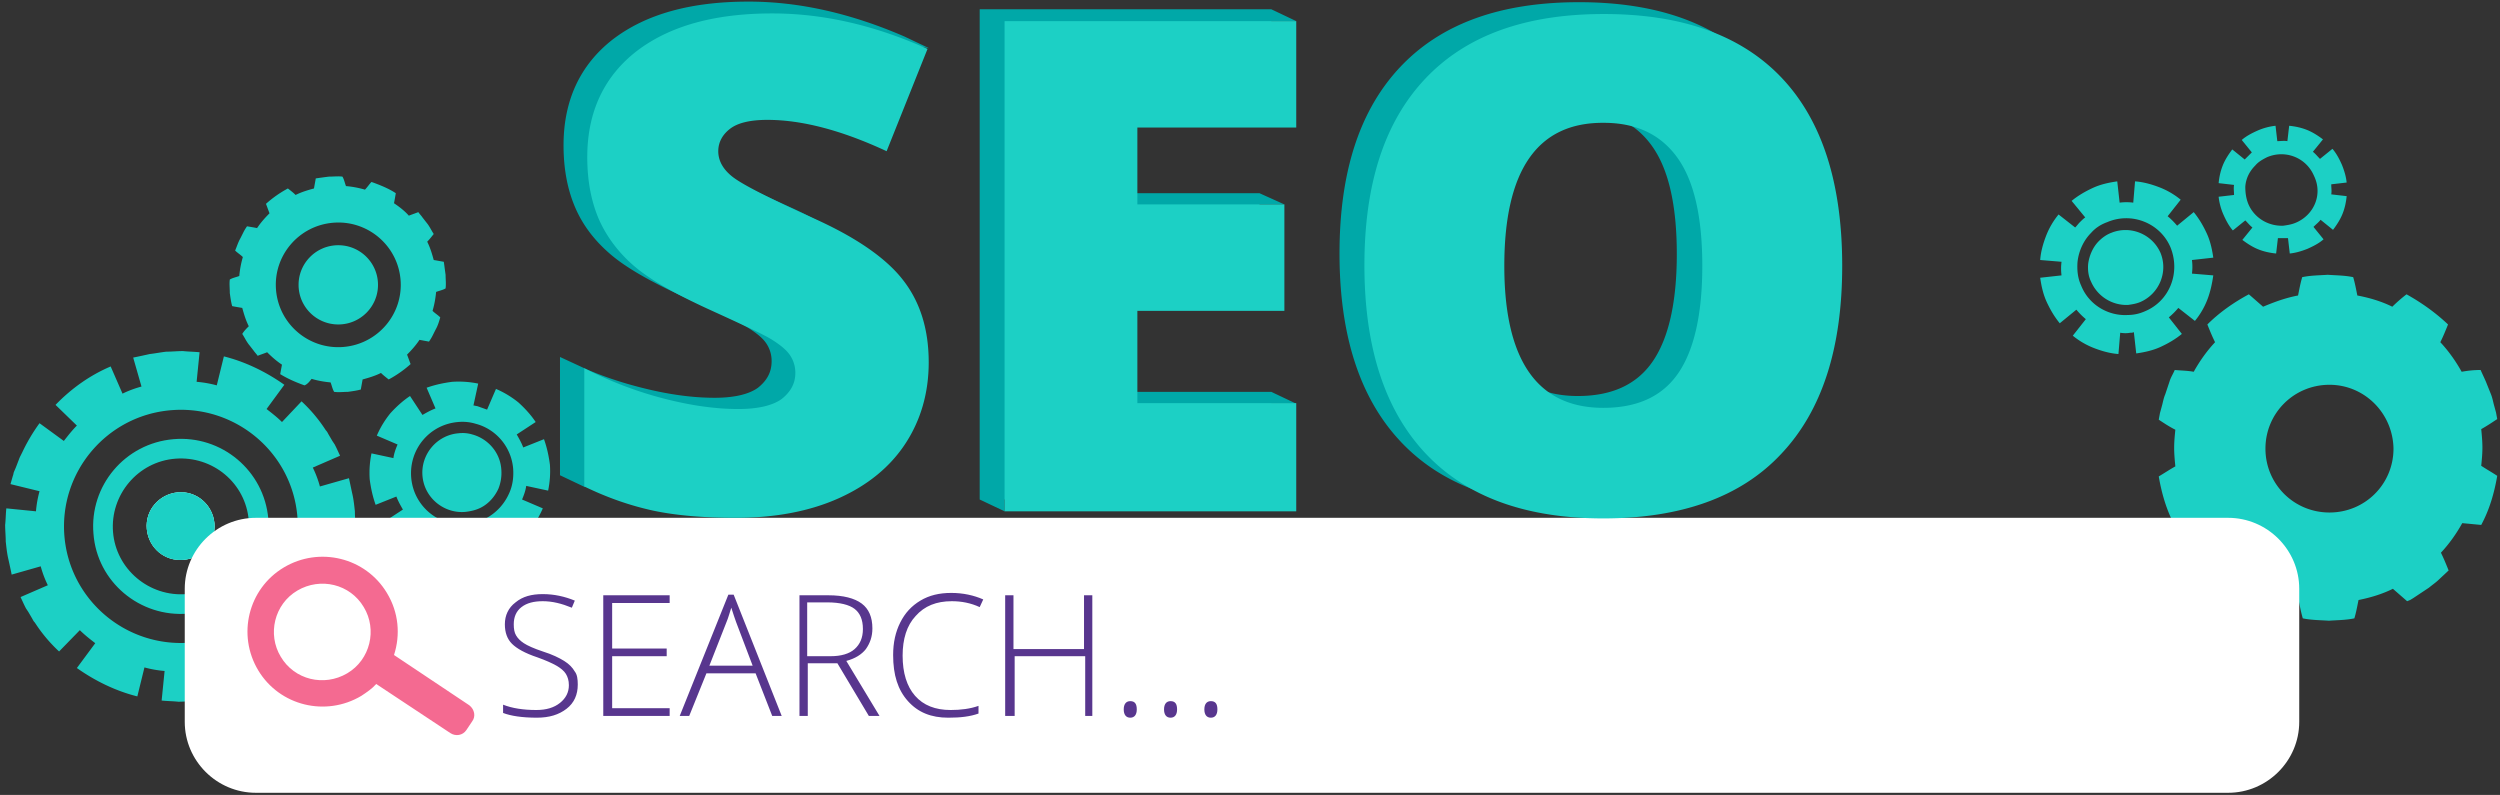 <svg width="456" height="145" fill="none" xmlns="http://www.w3.org/2000/svg"><rect width="100%" height="100%" fill="#333333" stroke="none"/><path d="M79.437 74.498c-.865.324-1.622.755-2.379 1.186l-2.27-3.451c-1.298.863-2.487 1.941-3.569 3.128a17.286 17.286 0 0 0-2.486 4.098l3.784 1.618c-.324.755-.649 1.618-.757 2.481l-4-.863a17.56 17.56 0 0 0-.325 4.746c.216 1.618.54 3.128 1.081 4.638l3.785-1.51c.324.863.757 1.618 1.19 2.373l-3.46 2.265c.864 1.294 1.945 2.48 3.135 3.559 1.19.97 2.595 1.833 4.108 2.481l1.622-3.775c.757.323 1.622.647 2.487.755l-.865 3.99a17.67 17.67 0 0 0 4.758.324c1.621-.216 3.135-.539 4.65-1.079l-1.515-3.775a4 4 0 0 0 1.19-.539 9.413 9.413 0 0 0 1.08-.647l2.272 3.451c1.297-.862 2.486-1.941 3.568-3.127a17.288 17.288 0 0 0 2.486-4.1l-3.784-1.617c.325-.755.649-1.618.757-2.48l4 .862c.325-1.618.433-3.128.325-4.745-.216-1.618-.54-3.128-1.081-4.638l-3.785 1.51c-.324-.863-.756-1.618-1.189-2.373l3.46-2.265c-.865-1.295-1.946-2.481-3.136-3.56a17.347 17.347 0 0 0-4.108-2.48l-1.622 3.775c-.649-.216-1.19-.432-1.838-.647-.217 0-.433-.108-.65-.108l.866-3.991a17.686 17.686 0 0 0-4.758-.324c-1.621.216-3.135.54-4.649 1.079l1.622 3.775zm4.109 2.48a8.331 8.331 0 0 1 3.243.324c3.677.971 6.488 4.207 6.812 8.197.108 1.618-.108 3.128-.757 4.53a9.552 9.552 0 0 1-4.216 4.53c-1.082.54-2.271.971-3.569 1.079-5.081.431-9.623-3.344-10.055-8.52-.433-5.178 3.352-9.708 8.542-10.14z" fill="#1CD0C5"/><path d="M83.653 79.028c-4 .324-6.92 3.883-6.595 7.766.324 3.99 3.892 6.903 7.785 6.58.973-.109 1.946-.324 2.811-.756 1.514-.755 2.595-2.05 3.244-3.451a7.722 7.722 0 0 0 .54-3.56c-.216-3.127-2.486-5.608-5.298-6.363a6.135 6.135 0 0 0-2.487-.216zm-21.95-19.846c4.001 0 7.245-3.235 7.245-7.226s-3.244-7.227-7.245-7.227c-4 0-7.244 3.236-7.244 7.227s3.243 7.226 7.244 7.226z" fill="#1CD0C5"/><path d="M56.838 69.105c1.082.324 2.271.54 3.46.647.217.54.325 1.187.65 1.726.864.108 1.621 0 2.486 0 .757-.108 1.622-.216 2.379-.432.108-.647.216-1.186.324-1.833 1.19-.324 2.27-.647 3.352-1.187.433.432.865.755 1.406 1.187a20.523 20.523 0 0 0 4-2.804c-.216-.54-.432-1.187-.648-1.726.865-.863 1.621-1.726 2.27-2.697.54.108 1.19.216 1.73.324.216-.324.433-.647.649-1.079l.54-1.078c.433-.755.65-1.51.866-2.265-.433-.432-.974-.755-1.406-1.187.324-1.078.54-2.265.649-3.451.54-.216 1.19-.324 1.73-.647.108-.863 0-1.618 0-2.48-.108-.756-.217-1.619-.325-2.374-.648-.108-1.19-.215-1.838-.323-.324-1.187-.649-2.265-1.19-3.344.433-.431.758-.863 1.19-1.402-.432-.647-.757-1.402-1.297-2.05l-.757-.97c-.216-.324-.54-.647-.757-.97-.54.215-1.19.43-1.73.646-.757-.862-1.73-1.617-2.703-2.265a61.33 61.33 0 0 0 .324-1.833c-1.297-.863-2.92-1.51-4.433-2.05-.432.432-.757.971-1.19 1.403a17.844 17.844 0 0 0-3.46-.647c-.216-.54-.324-1.187-.648-1.726-.757-.108-1.622 0-2.487 0-.865.108-1.622.216-2.379.323-.108.648-.216 1.187-.324 1.834-1.19.324-2.27.647-3.352 1.186-.432-.431-.865-.755-1.406-1.186a20.522 20.522 0 0 0-4 2.804c.216.54.432 1.187.649 1.726-.865.863-1.622 1.726-2.271 2.696-.54-.107-1.19-.215-1.838-.323-.216.323-.433.647-.649 1.078l-.54 1.079c-.433.755-.65 1.51-.974 2.265.433.431.973.755 1.406 1.186a17.73 17.73 0 0 0-.649 3.452c-.54.216-1.19.323-1.73.647-.108.755 0 1.618 0 2.48.108.756.216 1.618.433 2.373.54.108 1.189.216 1.838.324.324 1.187.649 2.265 1.19 3.344-.433.431-.866.863-1.19 1.402.432.647.757 1.402 1.297 2.05l.757.97c.216.323.54.647.757.97.54-.215 1.19-.43 1.73-.647.865.863 1.73 1.618 2.703 2.265-.108.54-.216 1.187-.324 1.726 1.405.863 2.92 1.51 4.433 2.05.54-.216.865-.648 1.297-1.187zm-6.487-16.179c-.54-6.255 4.109-11.756 10.38-12.295 6.271-.54 11.786 4.098 12.326 10.354.54 6.256-4.109 11.756-10.38 12.296-6.271.539-11.785-4.099-12.326-10.355zM14.02 121.847c3.352 2.373 7.137 4.207 11.03 5.177l1.297-5.285c1.19.324 2.379.54 3.676.647l-.54 5.393c.973.108 2.054.108 3.027.216.973 0 2.054-.108 3.028-.108.973-.108 2.054-.216 3.027-.431.973-.216 1.946-.432 3.028-.647l-1.514-5.285a18.987 18.987 0 0 0 3.46-1.295l2.162 4.962c3.785-1.618 7.245-3.991 10.056-7.011l-3.893-3.775c.865-.863 1.622-1.834 2.38-2.804l4.432 3.235a32.38 32.38 0 0 0 3.136-5.285l.324-.647c.108-.215.216-.431.325-.755l.54-1.402.217-.755c.108-.216.108-.539.216-.755l.432-1.51-5.298-1.294c.325-1.187.54-2.373.649-3.667l5.406.539c.108-.97.108-2.05.216-3.02 0-.97-.108-2.05-.108-3.02-.108-.97-.216-2.05-.432-3.02-.217-.97-.433-2.05-.649-3.02l-5.298 1.51a18.903 18.903 0 0 0-1.298-3.451l4.974-2.158-.649-1.402-.324-.647-.432-.647-.757-1.294c-.108-.216-.217-.432-.433-.647l-.432-.648A27.452 27.452 0 0 0 55 73.204l-3.568 3.775c-.865-.863-1.838-1.618-2.811-2.373l3.243-4.422c-3.351-2.373-7.136-4.207-11.028-5.178l-1.298 5.285a20.138 20.138 0 0 0-3.676-.647l.54-5.393c-1.08-.108-2.054-.108-3.027-.215-.973 0-2.054.108-3.027.108-.974.107-2.055.323-3.028.43-.973.217-1.946.432-3.027.648l1.513 5.285c-1.19.324-2.379.755-3.46 1.294l-2.162-4.961c-3.785 1.618-7.137 3.99-10.056 7.01l3.893 3.776c-.865.862-1.622 1.833-2.38 2.804L7.21 77.194a32.433 32.433 0 0 0-3.136 5.285l-.324.647a5.25 5.25 0 0 0-.325.755l-.54 1.403-.325.754c-.108.216-.108.54-.216.755l-.432 1.51 5.298 1.295a19.99 19.99 0 0 0-.649 3.667l-5.406-.54c-.108.971-.108 2.05-.216 3.02 0 .971.108 2.05.108 3.02.108.971.216 2.05.432 3.021.216.97.433 1.941.649 3.02l5.298-1.51a18.89 18.89 0 0 0 1.298 3.451l-4.974 2.157.649 1.402.324.648.432.647.757 1.294c.108.216.217.431.433.647l.432.647a27.434 27.434 0 0 0 4 4.638l3.785-3.883c.865.863 1.838 1.618 2.811 2.373l-3.351 4.53zm-2.27-24.052c-.973-11.649 7.677-22.003 19.462-22.974 11.678-.97 22.058 7.658 23.031 19.415.973 11.648-7.677 22.002-19.462 22.973-11.786.971-22.058-7.765-23.031-19.414z" fill="#1CD0C5"/><path d="M34.348 111.924c8.867-.755 15.354-8.521 14.597-17.257-.757-8.844-8.542-15.316-17.3-14.56-8.866.754-15.354 8.52-14.597 17.256.65 8.737 8.434 15.316 17.3 14.561zM20.616 97.04c-.54-6.795 4.542-12.835 11.354-13.374 6.811-.54 12.866 4.422 13.407 11.325.54 6.795-4.433 12.835-11.353 13.374-6.812.539-12.867-4.53-13.408-11.325z" fill="#1CD0C5"/><path d="M33.483 102.109c-3.46.324-6.38-2.265-6.704-5.608-.324-3.452 2.271-6.364 5.623-6.688 3.46-.323 6.38 2.266 6.704 5.61.324 3.45-2.271 6.47-5.623 6.686z" fill="#96EADC"/><path d="M26.78 96.5c-.325-3.45 2.27-6.363 5.622-6.686 3.46-.324 6.38 2.265 6.704 5.608.324 3.452-2.271 6.364-5.623 6.687-3.46.324-6.38-2.157-6.704-5.608z" fill="#96EADC"/><path d="M26.78 96.5c-.325-3.45 2.27-6.363 5.622-6.686 3.46-.324 6.38 2.265 6.704 5.608.324 3.452-2.271 6.364-5.623 6.687-3.46.324-6.38-2.157-6.704-5.608zm377.356 4.423c-.541 1.078-.973 2.157-1.406 3.236l1.73 1.617c.541.54 1.19.971 1.838 1.402l.973.648.974.647.973.647.54.324.541.215a27.835 27.835 0 0 0 2.595-2.265c1.946.971 4.109 1.618 6.379 2.05.217 1.078.433 2.265.757 3.343 1.514.324 3.136.324 4.758.432 1.513-.108 3.135-.108 4.649-.432.324-1.078.541-2.265.757-3.343 2.162-.432 4.325-1.079 6.271-2.05l2.595 2.265.541-.215.54-.324.974-.647.973-.647.973-.648c.649-.539 1.297-.97 1.838-1.509l1.73-1.618c-.433-1.079-.865-2.157-1.406-3.236 1.514-1.618 2.812-3.451 3.893-5.393 1.189.108 2.27.216 3.46.324 1.514-2.805 2.379-5.825 2.919-8.953-.973-.647-1.946-1.186-2.919-1.833.108-1.079.216-2.157.216-3.344 0-1.078-.108-2.265-.216-3.343.973-.54 1.946-1.187 2.919-1.834l-.216-1.186-.324-1.187c-.217-.755-.325-1.51-.649-2.265l-.865-2.157c-.325-.755-.649-1.402-.973-2.157-1.19 0-2.271.108-3.46.324-1.082-1.942-2.379-3.775-3.893-5.393.541-1.079.973-2.157 1.406-3.236-2.271-2.157-4.866-3.99-7.569-5.5a27.82 27.82 0 0 0-2.595 2.264c-1.946-.97-4.109-1.617-6.379-2.049-.217-1.078-.433-2.265-.757-3.343-1.514-.324-3.136-.324-4.65-.432-1.621.108-3.135.108-4.649.431-.324 1.08-.541 2.266-.757 3.344-2.27.431-4.325 1.187-6.379 2.05l-2.595-2.266c-2.811 1.51-5.406 3.344-7.569 5.501.433 1.079.865 2.157 1.406 3.236-1.514 1.618-2.812 3.451-3.893 5.393-1.189-.216-2.27-.216-3.46-.324-.324.755-.757 1.402-.973 2.157l-.757 2.265c-.324.755-.432 1.51-.649 2.265l-.324 1.187-.216 1.186c.973.647 1.946 1.294 3.027 1.834-.108 1.078-.216 2.157-.216 3.343 0 1.079.108 2.265.216 3.344-.973.54-1.946 1.186-3.027 1.833.54 3.128 1.405 6.148 2.919 8.953 1.19 0 2.271-.108 3.46-.324 1.19 1.941 2.487 3.775 4.001 5.393zm32.437-19.09c0 6.47-5.19 11.648-11.677 11.648-6.488 0-11.678-5.177-11.678-11.649 0-6.471 5.19-11.648 11.678-11.648 6.379 0 11.569 5.177 11.677 11.648zm-40.979-23.945a13.072 13.072 0 0 0 1.73-1.726l3.028 2.373a14.06 14.06 0 0 0 2.27-3.883c.541-1.402.865-2.912 1.081-4.422l-3.892-.324a9.537 9.537 0 0 0 0-2.48l3.892-.432c-.216-1.51-.54-3.02-1.189-4.422-.649-1.402-1.406-2.696-2.379-3.883l-3.027 2.48c-.541-.646-1.19-1.293-1.73-1.725l2.379-3.02a14.133 14.133 0 0 0-3.893-2.265c-1.406-.54-2.919-.97-4.433-1.078l-.324 3.882a9.603 9.603 0 0 0-2.487 0l-.433-3.882c-1.514.215-3.027.539-4.433 1.186-1.406.647-2.703 1.402-3.892 2.373l2.486 3.02c-.324.216-.648.54-.973.863-.324.323-.54.647-.865.97l-3.027-2.372a14.089 14.089 0 0 0-2.271 3.882c-.541 1.403-.973 2.913-1.081 4.423l3.892.323a9.537 9.537 0 0 0 0 2.48l-3.892.432c.216 1.51.541 3.02 1.189 4.422.649 1.403 1.406 2.697 2.379 3.883l3.028-2.48c.54.647 1.189 1.294 1.73 1.725l-2.379 3.02a14.128 14.128 0 0 0 3.892 2.265c1.406.54 2.92.971 4.433 1.079l.325-3.883c.649.108 1.297.108 1.838 0 .216 0 .432 0 .649-.108l.432 3.883c1.514-.216 3.028-.54 4.433-1.186 1.406-.648 2.703-1.403 3.893-2.373l-2.379-3.02zm-4.433-1.079a7.646 7.646 0 0 1-3.028.647c-3.568.216-7.136-1.833-8.541-5.393-.649-1.402-.757-2.912-.649-4.314.216-1.941 1.081-3.883 2.487-5.285.757-.863 1.73-1.51 2.919-1.941 4.541-1.942 9.731.215 11.569 4.638 1.839 4.637-.216 9.815-4.757 11.648z" fill="#1CD0C5"/><path d="M390.404 55.083c3.46-1.51 5.082-5.5 3.676-8.952-1.513-3.451-5.514-5.069-8.974-3.667-.865.324-1.622.863-2.271 1.51-1.081 1.079-1.73 2.589-1.946 4.099-.108 1.078 0 2.265.541 3.343a7.055 7.055 0 0 0 6.704 4.207c.756-.108 1.513-.216 2.27-.54zm31.574-13.697c.432-.432.973-.863 1.297-1.295l2.271 1.834c.649-.863 1.297-1.834 1.73-2.912.432-1.079.649-2.157.757-3.236l-2.812-.324c.109-.647 0-1.186 0-1.833l2.812-.324c-.108-1.078-.433-2.157-.865-3.235-.433-.971-.973-2.05-1.73-2.913l-2.271 1.834c-.432-.431-.865-.97-1.297-1.294l1.838-2.265c-.865-.647-1.838-1.295-2.92-1.726-1.081-.431-2.162-.647-3.243-.755l-.325 2.804c-.649-.108-1.189 0-1.838 0l-.324-2.804a11.087 11.087 0 0 0-3.244.863c-.973.431-2.054.97-2.919 1.726l1.838 2.265c-.217.215-.433.43-.649.647l-.649.647-2.27-1.834c-.649.863-1.298 1.834-1.73 2.912-.433 1.079-.649 2.157-.757 3.236l2.811.324c-.108.647 0 1.186 0 1.833l-2.811.324c.108 1.078.432 2.265.865 3.236.432.97.973 2.049 1.73 2.912l2.27-1.834c.433.431.865.97 1.298 1.294l-1.838 2.265c.865.648 1.838 1.295 2.919 1.726 1.081.431 2.163.647 3.244.755l.324-2.804h1.838l.325 2.804c1.081-.108 2.162-.431 3.243-.863.974-.431 2.055-.97 2.92-1.725l-1.838-2.266zm-3.244-.756c-.757.324-1.514.432-2.271.54-2.703.108-5.298-1.402-6.379-3.991-.433-1.079-.541-2.157-.541-3.128.108-1.51.757-2.804 1.838-3.883.541-.647 1.298-1.078 2.163-1.51 3.352-1.402 7.136.108 8.542 3.452 1.622 3.343 0 7.118-3.352 8.52z" fill="#1CD0C5"/><path d="M406.406 144.605H46.674c-7.136 0-12.975-5.825-12.975-12.943v-24.268c0-7.119 5.839-12.943 12.975-12.943h359.732c7.136 0 12.975 5.824 12.975 12.943v24.268c0 7.118-5.839 12.943-12.975 12.943z" fill="#fff"/><path d="M85.599 128.642l-13.732-9.168c1.19-3.667.865-7.766-1.298-11.325-3.892-6.472-12.326-8.52-18.813-4.638-6.488 3.883-8.542 12.296-4.65 18.767 3.893 6.472 12.326 8.521 18.814 4.638.973-.647 1.946-1.294 2.703-2.157l13.516 8.952c.973.647 2.27.431 2.92-.539l1.08-1.618c.65-.863.433-2.157-.54-2.912zm-34.384-8.845c-2.487-4.098-1.19-9.599 3.027-12.08 4.217-2.48 9.624-1.186 12.11 3.02 2.487 4.099 1.19 9.6-3.027 12.08-4.217 2.481-9.623 1.187-12.11-3.02z" fill="#F46A91"/><path d="M105.385 124.866c0 1.833-.648 3.343-2.054 4.422-1.406 1.079-3.136 1.618-5.406 1.618-2.703 0-4.758-.324-6.163-.863v-1.51c1.622.647 3.676.971 6.055.971 1.838 0 3.243-.432 4.325-1.295 1.081-.862 1.622-1.941 1.622-3.235 0-.863-.217-1.51-.541-2.05-.324-.539-.973-1.078-1.73-1.51-.757-.431-1.946-.97-3.46-1.51-2.27-.755-3.784-1.617-4.65-2.48-.864-.863-1.297-2.05-1.297-3.56 0-1.617.649-3.02 1.946-3.99 1.298-1.079 2.92-1.51 4.974-1.51 2.054 0 4.001.431 5.839 1.186l-.541 1.294c-1.838-.755-3.568-1.186-5.298-1.186-1.622 0-2.92.324-3.892 1.079-.974.755-1.406 1.833-1.406 3.127 0 .863.108 1.51.433 2.05.324.539.756.97 1.405 1.402.649.431 1.838.971 3.46 1.51 1.73.539 3.028 1.186 3.893 1.726.865.539 1.513 1.186 1.946 1.941.432.539.54 1.402.54 2.373zm16.76 5.717h-12.11V108.58h12.11v1.402h-10.488v8.305h9.948v1.402h-9.948v9.492h10.488v1.402zm15.677-7.765h-8.974l-3.136 7.765h-1.73l8.867-22.11h.973l8.758 22.11h-1.73l-3.028-7.765zm-8.433-1.402h7.893l-3.028-7.982c-.216-.647-.54-1.51-.865-2.589-.324.971-.54 1.834-.865 2.589l-3.135 7.982zm17.949-.432v9.599h-1.514V108.58h5.298c2.704 0 4.758.539 6.055 1.51 1.298.971 1.947 2.481 1.947 4.53 0 1.51-.433 2.697-1.19 3.775-.757.971-1.946 1.726-3.568 2.157l6.055 10.031h-1.946l-5.731-9.599h-5.406zm0-1.295h4.217c1.838 0 3.352-.431 4.325-1.294.973-.863 1.514-2.049 1.514-3.667 0-1.726-.541-2.912-1.514-3.667-.973-.755-2.703-1.187-4.974-1.187h-3.676v9.815h.108zm26.275-10.03c-2.812 0-4.974.863-6.596 2.696-1.622 1.726-2.379 4.207-2.379 7.227 0 3.128.757 5.608 2.271 7.334 1.514 1.726 3.676 2.589 6.487 2.589 1.838 0 3.568-.216 5.082-.755v1.402c-1.514.539-3.244.755-5.514.755-3.136 0-5.515-.971-7.353-3.02-1.838-2.05-2.703-4.746-2.703-8.413 0-2.265.433-4.207 1.298-5.932.865-1.726 2.054-3.02 3.676-3.991 1.622-.971 3.46-1.402 5.622-1.402 2.163 0 4.109.431 5.839 1.186l-.648 1.402c-1.622-.755-3.352-1.078-5.082-1.078zm25.841 20.924h-1.513v-10.894h-12.867v10.894h-1.73V108.58h1.513v9.815h12.867v-9.815h1.514v22.003h.216zm5.515-1.186c0-.971.432-1.51 1.189-1.51.865 0 1.19.539 1.19 1.51 0 .97-.433 1.51-1.19 1.51-.757 0-1.189-.54-1.189-1.51zm7.351 0c0-.971.433-1.51 1.19-1.51.865 0 1.189.539 1.189 1.51 0 .97-.432 1.51-1.189 1.51-.757 0-1.19-.54-1.19-1.51zm7.354 0c0-.971.432-1.51 1.189-1.51.865 0 1.19.539 1.19 1.51 0 .97-.433 1.51-1.19 1.51-.757 0-1.189-.54-1.189-1.51z" fill="#58368E"/><path d="M331.475 46.347c0 14.992-3.676 26.425-11.137 34.299-7.352 7.873-18.273 11.756-32.437 11.756-14.057 0-24.869-3.883-32.33-11.756-7.46-7.874-11.245-19.307-11.245-34.407 0-14.884 3.676-26.21 11.137-34.083C262.924 4.283 273.736.4 288.009.4c14.272 0 25.085 3.883 32.437 11.649 7.353 7.765 11.029 19.198 11.029 34.298zm-61.739 0c0 17.257 6.055 25.886 18.056 25.886 6.164 0 10.705-2.05 13.624-6.256 2.92-4.206 4.433-10.786 4.433-19.63 0-8.952-1.513-15.531-4.541-19.738-3.027-4.206-7.461-6.363-13.407-6.363-12.11-.108-18.165 8.628-18.165 26.101zm-37.843 25.131l4.541 2.157h-4.541v17.473h-48.656v2.157l-4.542-2.157V1.694h53.198l4.541 2.157h-4.541V21.11h-28.978v14.129h26.815l4.542 2.05h-4.542v17.256h-26.815v16.934h28.978zM126.687 25.53c0 1.726.865 3.344 2.703 4.746 1.838 1.402 6.704 3.883 14.813 7.55 7.677 3.452 13.083 7.227 16.111 11.11 3.027 3.99 4.541 8.952 4.541 14.992 0 5.5-1.406 10.462-4.217 14.776s-6.92 7.658-12.218 10.03c-5.298 2.374-11.569 3.56-18.706 3.56-5.946 0-10.92-.431-15.029-1.294-2.595-.54-5.298-1.294-8.001-2.373v.216l-4.541-2.157V65.114l4.433 2.05.216.107c3.244 1.402 6.487 2.481 9.839 3.344 4.974 1.294 9.515 1.941 13.732 1.941 3.568 0 6.271-.647 7.893-1.833 1.622-1.295 2.487-2.805 2.487-4.854a5.695 5.695 0 0 0-.973-3.236c-.649-.97-1.73-1.833-3.244-2.804-1.513-.97-5.514-2.804-11.893-5.716-5.839-2.697-10.272-5.177-13.192-7.658-2.919-2.48-5.082-5.285-6.487-8.52-1.406-3.237-2.163-7.012-2.163-11.434 0-8.197 3.028-14.668 8.975-19.306 6.055-4.638 14.272-6.903 24.76-6.903 9.299 0 18.706 2.157 28.437 6.364l4.541 2.157-5.081-.971-6.92 17.473c-8.326-3.775-15.57-5.717-21.734-5.717-3.135 0-5.406.54-6.92 1.618-1.405 1.295-2.162 2.697-2.162 4.315z" fill="#00A8A8"/><path d="M169.397 66.085c0 5.5-1.406 10.462-4.217 14.776-2.811 4.315-6.92 7.658-12.218 10.031s-11.57 3.56-18.706 3.56c-5.947 0-10.92-.432-15.029-1.295-4.001-.863-8.218-2.265-12.651-4.422V67.163c4.65 2.373 9.407 4.207 14.381 5.501 4.974 1.294 9.515 1.942 13.732 1.942 3.568 0 6.271-.647 7.893-1.834 1.622-1.294 2.487-2.804 2.487-4.746a5.702 5.702 0 0 0-.973-3.235c-.649-.971-1.73-1.834-3.244-2.805-1.514-.97-5.515-2.804-11.894-5.716-5.839-2.697-10.272-5.177-13.191-7.658-2.92-2.48-5.082-5.393-6.488-8.52-1.405-3.236-2.162-7.011-2.162-11.433 0-8.198 3.027-14.67 8.974-19.307 6.055-4.638 14.273-6.903 24.761-6.903 9.299 0 18.705 2.157 28.329 6.472L161.72 27.58c-8.326-3.883-15.57-5.716-21.733-5.716-3.136 0-5.406.539-6.812 1.617-1.406 1.079-2.163 2.481-2.163 4.099 0 1.726.865 3.344 2.704 4.746 1.838 1.402 6.703 3.883 14.813 7.55 7.677 3.451 13.083 7.226 16.11 11.109 3.244 4.099 4.758 9.168 4.758 15.1zm67.037 27.18h-53.198V3.852h53.198v19.414h-28.978v14.021h26.815v19.415h-26.815v16.825h28.978v19.738zm99.584-44.761c0 14.992-3.676 26.425-11.137 34.299-7.352 7.873-18.273 11.756-32.437 11.756-14.057 0-24.869-3.883-32.33-11.756-7.46-7.874-11.245-19.307-11.245-34.407 0-14.884 3.676-26.209 11.137-34.082 7.461-7.874 18.273-11.757 32.546-11.757 14.272 0 25.085 3.883 32.437 11.649 7.353 7.765 11.029 19.198 11.029 34.298zm-61.631 0c0 17.257 6.055 25.886 18.057 25.886 6.163 0 10.704-2.05 13.623-6.256 2.92-4.206 4.433-10.785 4.433-19.63 0-8.952-1.513-15.531-4.541-19.738-3.027-4.206-7.46-6.363-13.407-6.363-12.11-.108-18.165 8.628-18.165 26.101z" fill="#1CD0C5"/></svg>